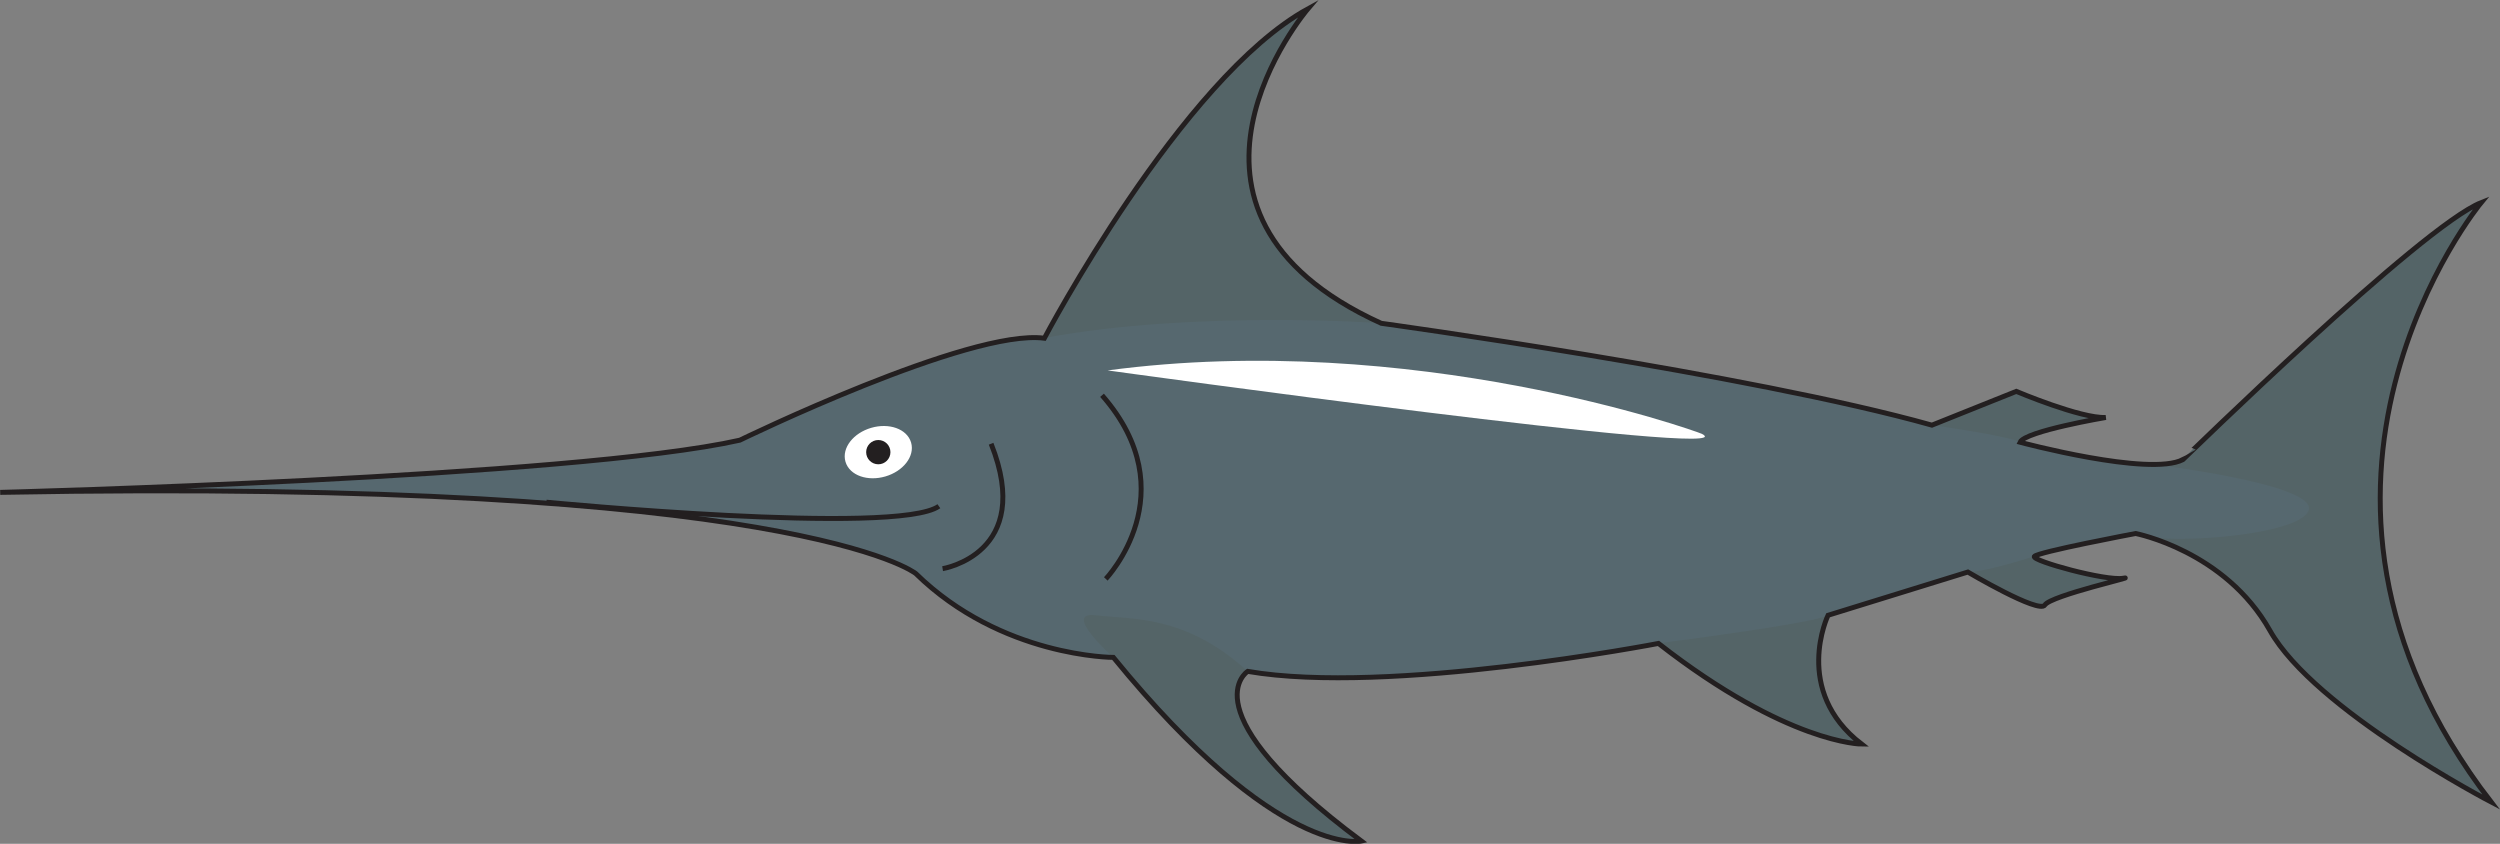 <svg id="Swordfish" xmlns="http://www.w3.org/2000/svg" viewBox="0 0 504.64 170.33"><rect x="0" y="0" width="504.64" height="170.33" fill="#808080" stroke="none"/><defs><style>.cls-1{fill:#56686f;}.cls-2{fill:none;stroke:#231f20;}.cls-2,.cls-3{stroke-miterlimit:10;}.cls-3,.cls-6{fill:#fff;}.cls-3{stroke:#fff;}.cls-4{fill:#231f20;}.cls-5{fill:#546467;}</style></defs><title>Swordfish</title><path id="Body" class="cls-1" d="M500.85,40.89s-47.18,57.21,2,121c0,0-35.63-18.57-44.66-34.63s-27.1-19.57-27.1-19.57-19.95,3.76-20.45,4.64,14.43,5,17.94,4.39-14.68,3.51-15.81,5.4-15.55-6.65-15.55-6.65L369,124.2s-7.28,15.18,6.77,26c0,0-14.93,0-41-20.32,0,0-54.49,10.53-82.92,5.64,0,0-12.43,7.9,22.95,34.25,0,0-16.75,3.76-50.06-37.07,0,0-22.58,0-39.9-16.94,0,0-24.08-19.38-184.8-16.37,0,0,115.93-3,149.3-10.54,0,0,46.42-22.58,61.47-20.58,0,0,27.61-52.44,53.2-66.49,0,0-34.88,40.9,14.8,63.48,0,0,74.53,10.26,111.16,20.56L407,79s13.05,5.52,18.07,5.27c0,0-16.31,2.76-17.31,5,0,0,26.09,7,32.87,3.51C440.63,92.83,488.8,45.66,500.85,40.89Z"/><g id="Face"><path class="cls-2" d="M190.27,114.79s18.63-3,9.79-25.22"/><path class="cls-2" d="M223.21,116.86s16.56-17.31-.76-37.07"/><path class="cls-2" d="M110.29,101.37s70.76,6.83,79.23.81"/></g><g id="Eye"><ellipse class="cls-3" cx="177.29" cy="91.27" rx="6.4" ry="4.61" transform="translate(-18.5 53.46) rotate(-16.31)"/><circle class="cls-4" cx="177.29" cy="91.27" r="2.45"/></g><g id="Fins"><path class="cls-5" d="M435.11,93.81s33.12,4,30.86,9.31-31.18,7-34.88,4.52,19,6.72,23.32,14.09,17,21.78,26.52,26.8l21.92,13.31-11.71-18.3a85.19,85.19,0,0,1-9.87-30.91A108.74,108.74,0,0,1,483,79s4.9-22,17.82-38.12c0,0-11.41,6.06-25,19.09s-28,25-35.24,32.85Z"/><path class="cls-5" d="M389.94,85.79s16.81,2.4,17.82,3.53c0,0,3.15-2.78,16.32-4.84,0,0-13.69-3.44-17.08-5.45Z"/><path class="cls-5" d="M410.64,112.28s-9.91,3.26-13.42,3.14c0,0,12,7.15,15.55,6.65,0,0,2.51-1.89,15.81-5.4A46.15,46.15,0,0,1,410.64,112.28Z"/><path class="cls-5" d="M334.74,129.85s31.46-4,34.25-5.65c0,0-7,15,6.77,26C375.76,150.17,362.9,151,334.74,129.85Z"/><path class="cls-5" d="M224.71,132.67s-10.54-9.35-3.51-8.47,18-.25,30.62,11.29c0,0-11.55,8.53,22.95,34.25C274.77,169.74,261,175.64,224.71,132.67Z"/><path class="cls-5" d="M278.78,65.23s-37.7-2.69-68,3c0,0,25.29-49.87,53.2-66.49,0,0-14.92,19.55-11.47,35.18C252.51,36.93,253.19,53.44,278.78,65.23Z"/></g><path id="Reflection" class="cls-6" d="M223.58,74.77s130.65,18.14,119.94,12.8C342.31,87,285.14,66.55,223.58,74.77Z"/><path id="Outline" class="cls-2" d="M500.85,40.89s-47.18,57.21,2,121c0,0-35.63-18.57-44.66-34.63s-27.1-19.57-27.1-19.57-19.95,3.76-20.45,4.64,14.43,5,17.94,4.39-14.68,3.51-15.81,5.4-15.55-6.65-15.55-6.65L369,124.2s-7.28,15.18,6.77,26c0,0-14.93,0-41-20.32,0,0-54.49,10.53-82.92,5.64,0,0-12.43,7.9,22.95,34.25,0,0-16.75,3.76-50.06-37.07,0,0-22.58,0-39.9-16.94,0,0-24.08-19.38-184.8-16.37,0,0,115.93-3,149.3-10.54,0,0,46.42-22.58,61.47-20.58,0,0,27.61-52.44,53.2-66.49,0,0-34.88,40.9,14.8,63.48,0,0,74.53,10.26,111.16,20.56L407,79s13.05,5.52,18.07,5.27c0,0-16.31,2.76-17.31,5,0,0,26.09,7,32.87,3.51C440.63,92.83,488.8,45.66,500.85,40.89Z"/></svg>